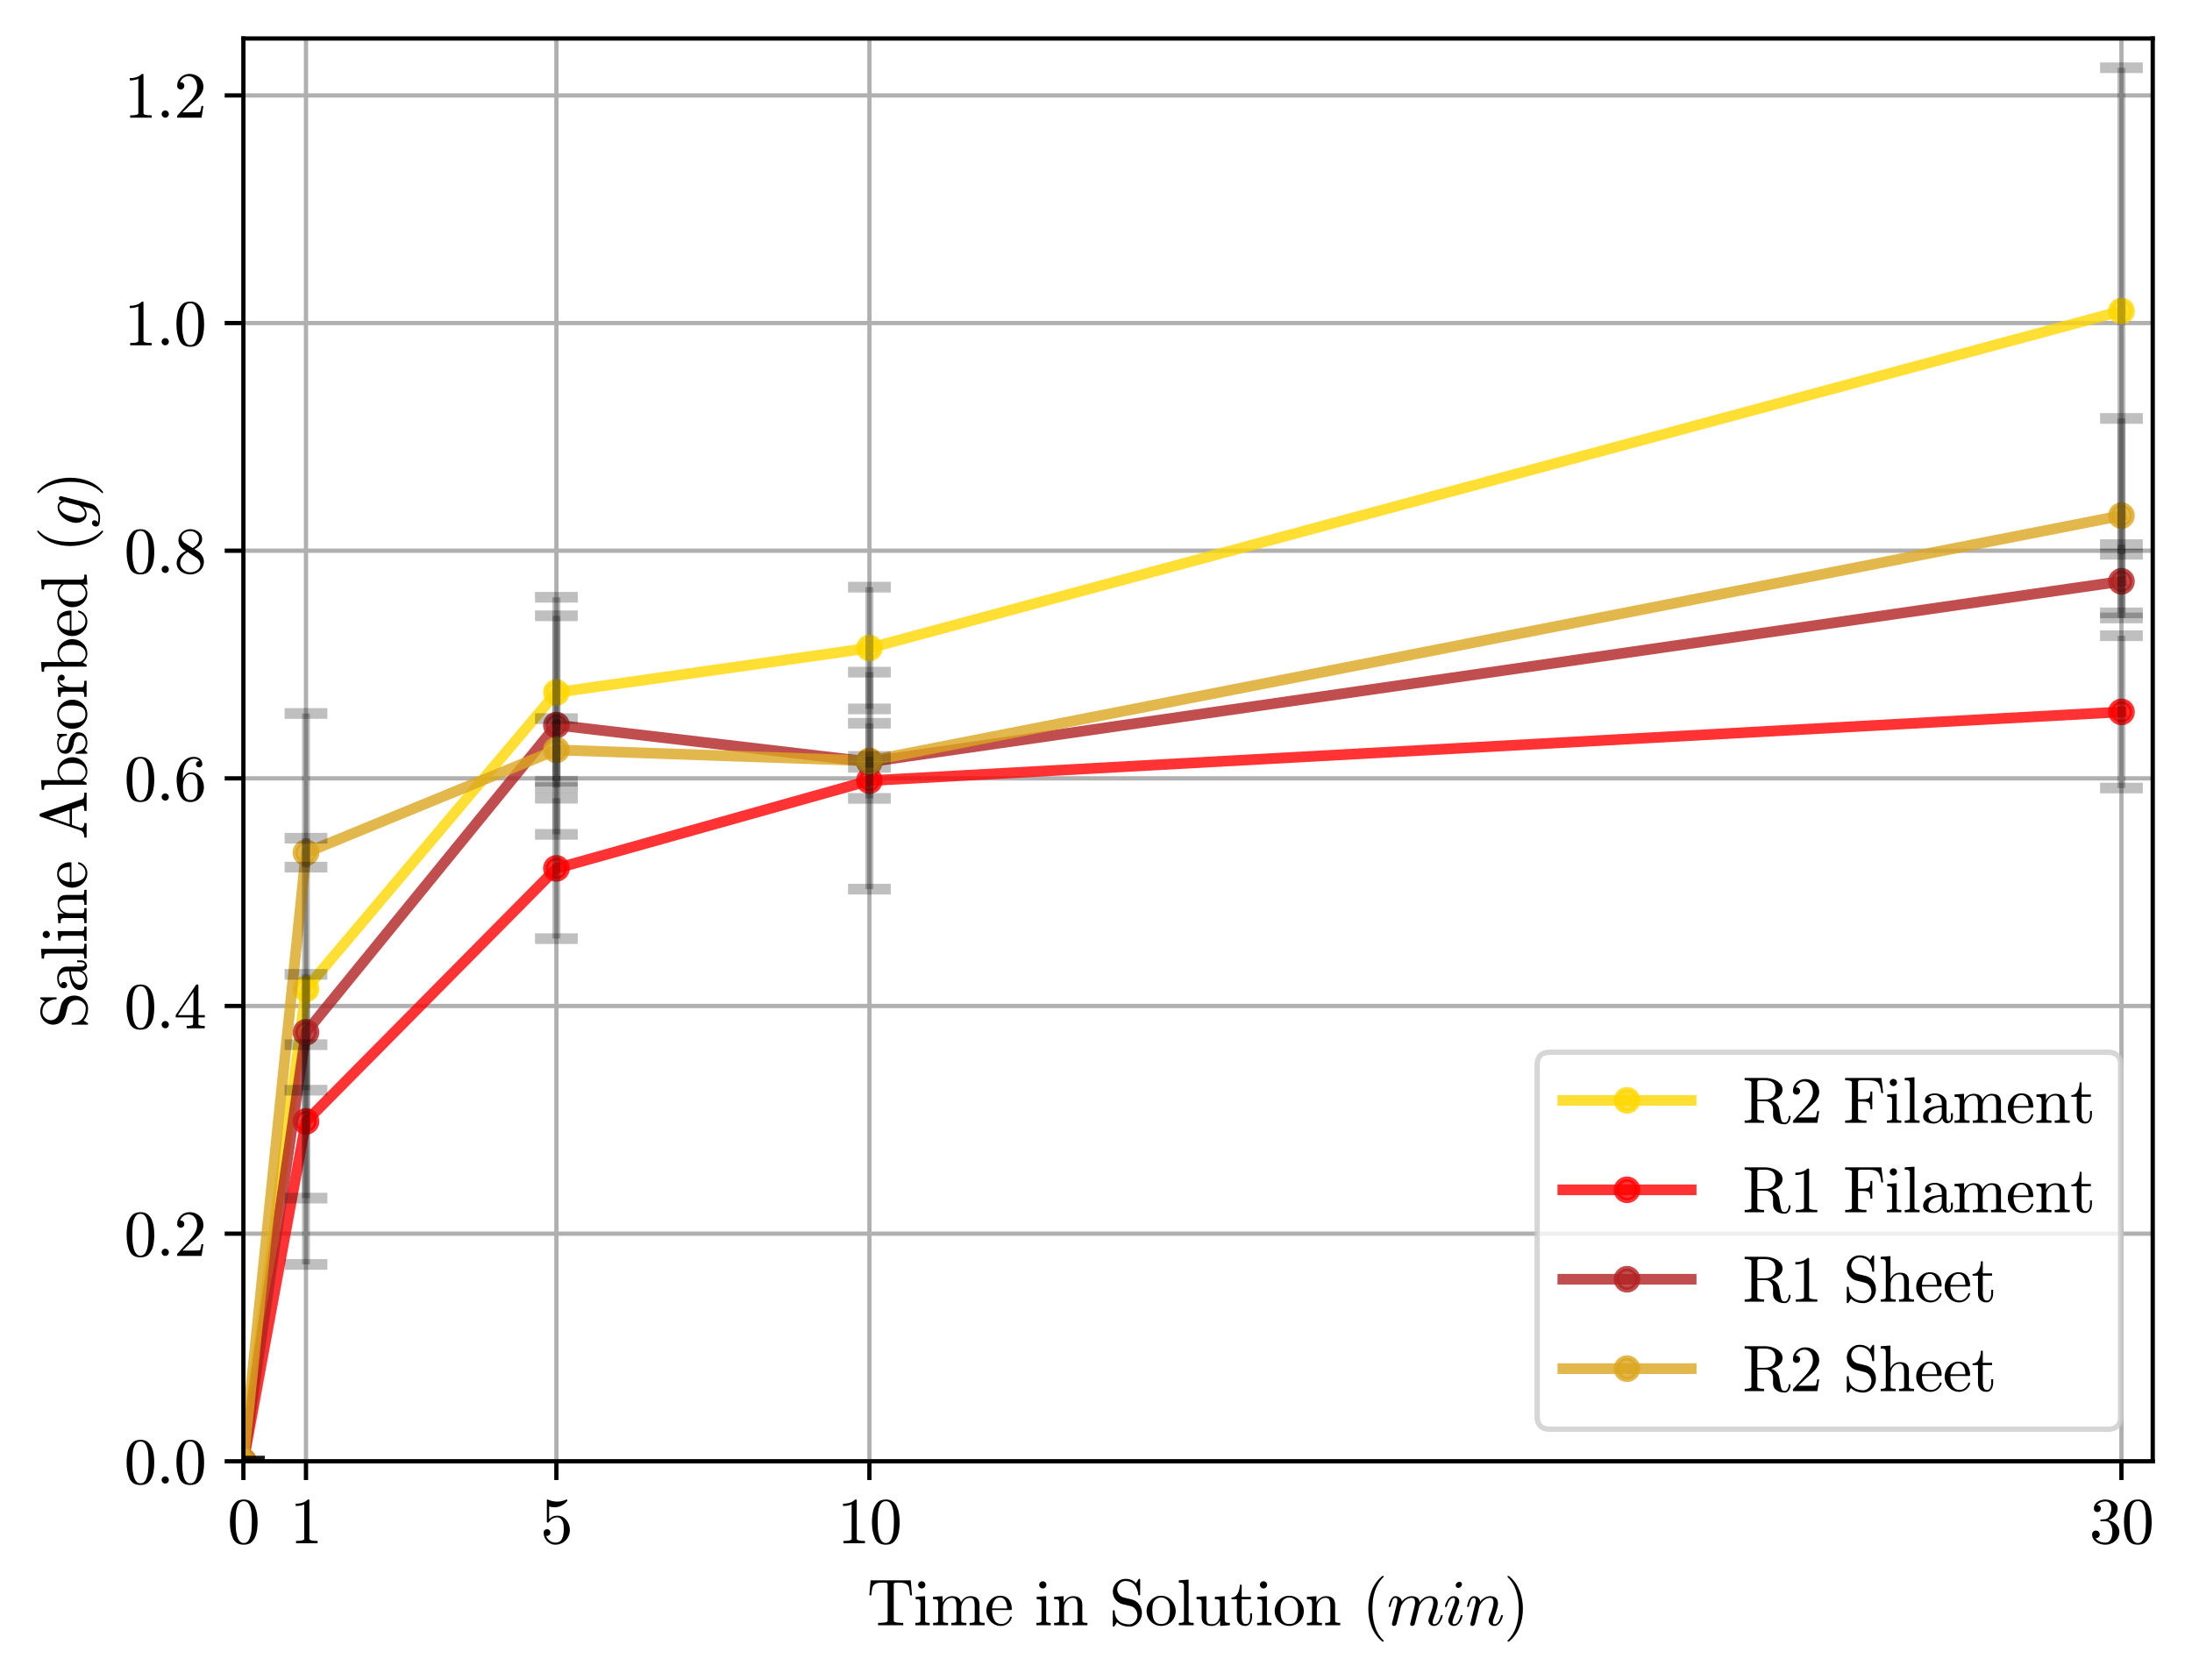 <?xml version="1.0" encoding="utf-8" standalone="no"?>
<!DOCTYPE svg PUBLIC "-//W3C//DTD SVG 1.1//EN"
  "http://www.w3.org/Graphics/SVG/1.1/DTD/svg11.dtd">
<svg xmlns:xlink="http://www.w3.org/1999/xlink" width="409.988pt" height="314.166pt" viewBox="0 0 409.988 314.166" xmlns="http://www.w3.org/2000/svg" version="1.1">
 <defs>
  <style type="text/css">*{stroke-linejoin: round; stroke-linecap: butt}</style>
 </defs>
 <g id="figure_1">
  <g id="patch_1">
   <path d="M 0 314.166 
L 409.988 314.166 
L 409.988 0 
L 0 0 
z
" style="fill: #ffffff"/>
  </g>
  <g id="axes_1">
   <g id="patch_2">
    <path d="M 45.523 273.312 
L 402.642 273.312 
L 402.642 7.2 
L 45.523 7.2 
z
" style="fill: #ffffff"/>
   </g>
   <g id="matplotlib.axis_1">
    <g id="xtick_1">
     <g id="line2d_1">
      <path d="M 45.523 273.312 
L 45.523 7.2 
" clip-path="url(#p287574167c)" style="fill: none; stroke: #b0b0b0; stroke-width: 0.8; stroke-linecap: square"/>
     </g>
     <g id="line2d_2">
      <defs>
       <path id="m913c307421" d="M 0 0 
L 0 3.5 
" style="stroke: #000000; stroke-width: 0.8"/>
      </defs>
      <g>
       <use xlink:href="#m913c307421" x="45.523" y="273.312" style="stroke: #000000; stroke-width: 0.8"/>
      </g>
     </g>
     <g id="text_1">
      <!-- 0 -->
      <g transform="translate(42.523 288.639) scale(0.12 -0.12)">
       <defs>
        <path id="Cmr10-30" d="M 1600 -141 
Q 816 -141 533 504 
Q 250 1150 250 2041 
Q 250 2597 351 3087 
Q 453 3578 754 3920 
Q 1056 4263 1600 4263 
Q 2022 4263 2290 4056 
Q 2559 3850 2700 3523 
Q 2841 3197 2892 2823 
Q 2944 2450 2944 2041 
Q 2944 1491 2842 1011 
Q 2741 531 2444 195 
Q 2147 -141 1600 -141 
z
M 1600 25 
Q 1956 25 2131 390 
Q 2306 756 2347 1200 
Q 2388 1644 2388 2144 
Q 2388 2625 2347 3031 
Q 2306 3438 2132 3767 
Q 1959 4097 1600 4097 
Q 1238 4097 1063 3765 
Q 888 3434 847 3029 
Q 806 2625 806 2144 
Q 806 1788 823 1472 
Q 841 1156 916 820 
Q 991 484 1158 254 
Q 1325 25 1600 25 
z
" transform="scale(0.016)"/>
       </defs>
       <use xlink:href="#Cmr10-30"/>
      </g>
     </g>
    </g>
    <g id="xtick_2">
     <g id="line2d_3">
      <path d="M 57.231 273.312 
L 57.231 7.2 
" clip-path="url(#p287574167c)" style="fill: none; stroke: #b0b0b0; stroke-width: 0.8; stroke-linecap: square"/>
     </g>
     <g id="line2d_4">
      <g>
       <use xlink:href="#m913c307421" x="57.231" y="273.312" style="stroke: #000000; stroke-width: 0.8"/>
      </g>
     </g>
     <g id="text_2">
      <!-- 1 -->
      <g transform="translate(54.231 288.639) scale(0.12 -0.12)">
       <defs>
        <path id="Cmr10-31" d="M 594 0 
L 594 225 
Q 1394 225 1394 428 
L 1394 3788 
Q 1063 3628 556 3628 
L 556 3853 
Q 1341 3853 1741 4263 
L 1831 4263 
Q 1853 4263 1873 4245 
Q 1894 4228 1894 4206 
L 1894 428 
Q 1894 225 2694 225 
L 2694 0 
L 594 0 
z
" transform="scale(0.016)"/>
       </defs>
       <use xlink:href="#Cmr10-31"/>
      </g>
     </g>
    </g>
    <g id="xtick_3">
     <g id="line2d_5">
      <path d="M 104.067 273.312 
L 104.067 7.2 
" clip-path="url(#p287574167c)" style="fill: none; stroke: #b0b0b0; stroke-width: 0.8; stroke-linecap: square"/>
     </g>
     <g id="line2d_6">
      <g>
       <use xlink:href="#m913c307421" x="104.067" y="273.312" style="stroke: #000000; stroke-width: 0.8"/>
      </g>
     </g>
     <g id="text_3">
      <!-- 5 -->
      <g transform="translate(101.067 288.639) scale(0.12 -0.12)">
       <defs>
        <path id="Cmr10-35" d="M 556 728 
Q 622 541 758 387 
Q 894 234 1080 148 
Q 1266 63 1466 63 
Q 1928 63 2103 422 
Q 2278 781 2278 1294 
Q 2278 1516 2270 1667 
Q 2263 1819 2228 1959 
Q 2169 2184 2020 2353 
Q 1872 2522 1656 2522 
Q 1441 2522 1286 2456 
Q 1131 2391 1034 2303 
Q 938 2216 863 2119 
Q 788 2022 769 2016 
L 697 2016 
Q 681 2016 657 2036 
Q 634 2056 634 2075 
L 634 4213 
Q 634 4228 654 4245 
Q 675 4263 697 4263 
L 716 4263 
Q 1147 4056 1631 4056 
Q 2106 4056 2547 4263 
L 2566 4263 
Q 2588 4263 2606 4247 
Q 2625 4231 2625 4213 
L 2625 4153 
Q 2625 4122 2613 4122 
Q 2394 3831 2064 3668 
Q 1734 3506 1381 3506 
Q 1125 3506 856 3578 
L 856 2369 
Q 1069 2541 1236 2614 
Q 1403 2688 1663 2688 
Q 2016 2688 2295 2484 
Q 2575 2281 2725 1954 
Q 2875 1628 2875 1288 
Q 2875 903 2686 575 
Q 2497 247 2172 53 
Q 1847 -141 1466 -141 
Q 1150 -141 886 21 
Q 622 184 470 459 
Q 319 734 319 1044 
Q 319 1188 412 1278 
Q 506 1369 647 1369 
Q 788 1369 883 1276 
Q 978 1184 978 1044 
Q 978 906 883 811 
Q 788 716 647 716 
Q 625 716 597 720 
Q 569 725 556 728 
z
" transform="scale(0.016)"/>
       </defs>
       <use xlink:href="#Cmr10-35"/>
      </g>
     </g>
    </g>
    <g id="xtick_4">
     <g id="line2d_7">
      <path d="M 162.611 273.312 
L 162.611 7.2 
" clip-path="url(#p287574167c)" style="fill: none; stroke: #b0b0b0; stroke-width: 0.8; stroke-linecap: square"/>
     </g>
     <g id="line2d_8">
      <g>
       <use xlink:href="#m913c307421" x="162.611" y="273.312" style="stroke: #000000; stroke-width: 0.8"/>
      </g>
     </g>
     <g id="text_4">
      <!-- 10 -->
      <g transform="translate(156.611 288.639) scale(0.12 -0.12)">
       <use xlink:href="#Cmr10-31"/>
       <use xlink:href="#Cmr10-30" x="50"/>
      </g>
     </g>
    </g>
    <g id="xtick_5">
     <g id="line2d_9">
      <path d="M 396.788 273.312 
L 396.788 7.2 
" clip-path="url(#p287574167c)" style="fill: none; stroke: #b0b0b0; stroke-width: 0.8; stroke-linecap: square"/>
     </g>
     <g id="line2d_10">
      <g>
       <use xlink:href="#m913c307421" x="396.788" y="273.312" style="stroke: #000000; stroke-width: 0.8"/>
      </g>
     </g>
     <g id="text_5">
      <!-- 30 -->
      <g transform="translate(390.788 288.639) scale(0.12 -0.12)">
       <defs>
        <path id="Cmr10-33" d="M 609 494 
Q 759 275 1012 169 
Q 1266 63 1556 63 
Q 1928 63 2084 380 
Q 2241 697 2241 1100 
Q 2241 1281 2208 1462 
Q 2175 1644 2097 1800 
Q 2019 1956 1883 2050 
Q 1747 2144 1550 2144 
L 1125 2144 
Q 1069 2144 1069 2203 
L 1069 2259 
Q 1069 2309 1125 2309 
L 1478 2338 
Q 1703 2338 1851 2506 
Q 2000 2675 2069 2917 
Q 2138 3159 2138 3378 
Q 2138 3684 1994 3881 
Q 1850 4078 1556 4078 
Q 1313 4078 1091 3986 
Q 869 3894 738 3706 
Q 750 3709 759 3711 
Q 769 3713 781 3713 
Q 925 3713 1022 3613 
Q 1119 3513 1119 3372 
Q 1119 3234 1022 3134 
Q 925 3034 781 3034 
Q 641 3034 541 3134 
Q 441 3234 441 3372 
Q 441 3647 606 3850 
Q 772 4053 1033 4158 
Q 1294 4263 1556 4263 
Q 1750 4263 1965 4205 
Q 2181 4147 2356 4039 
Q 2531 3931 2642 3762 
Q 2753 3594 2753 3378 
Q 2753 3109 2633 2881 
Q 2513 2653 2303 2487 
Q 2094 2322 1844 2241 
Q 2122 2188 2372 2031 
Q 2622 1875 2773 1631 
Q 2925 1388 2925 1106 
Q 2925 753 2731 467 
Q 2538 181 2222 20 
Q 1906 -141 1556 -141 
Q 1256 -141 954 -26 
Q 653 88 461 316 
Q 269 544 269 863 
Q 269 1022 375 1128 
Q 481 1234 641 1234 
Q 744 1234 830 1186 
Q 916 1138 964 1050 
Q 1013 963 1013 863 
Q 1013 706 903 600 
Q 794 494 641 494 
L 609 494 
z
" transform="scale(0.016)"/>
       </defs>
       <use xlink:href="#Cmr10-33"/>
       <use xlink:href="#Cmr10-30" x="50"/>
      </g>
     </g>
    </g>
    <g id="text_6">
     <!-- Time in Solution $(min)$ -->
     <g transform="translate(162.162 303.966) scale(0.12 -0.12)">
      <defs>
       <path id="Cmr10-54" d="M 1081 0 
L 1081 225 
Q 1403 225 1706 261 
Q 2009 297 2009 428 
L 2009 3944 
Q 2009 4081 1932 4114 
Q 1856 4147 1684 4147 
L 1416 4147 
Q 888 4147 666 3916 
Q 550 3800 500 3545 
Q 450 3291 416 2906 
L 231 2906 
L 353 4372 
L 4263 4372 
L 4384 2906 
L 4197 2906 
Q 4159 3319 4114 3561 
Q 4069 3803 3950 3916 
Q 3725 4147 3200 4147 
L 2931 4147 
Q 2816 4147 2752 4137 
Q 2688 4128 2647 4083 
Q 2606 4038 2606 3944 
L 2606 428 
Q 2606 297 2909 261 
Q 3213 225 3531 225 
L 3531 0 
L 1081 0 
z
" transform="scale(0.016)"/>
       <path id="Cmr10-69" d="M 197 0 
L 197 225 
Q 416 225 556 259 
Q 697 294 697 428 
L 697 2175 
Q 697 2422 601 2478 
Q 506 2534 225 2534 
L 225 2759 
L 1147 2828 
L 1147 428 
Q 1147 294 1269 259 
Q 1391 225 1594 225 
L 1594 0 
L 197 0 
z
M 469 3928 
Q 469 4069 575 4175 
Q 681 4281 819 4281 
Q 909 4281 993 4234 
Q 1078 4188 1125 4103 
Q 1172 4019 1172 3928 
Q 1172 3791 1065 3684 
Q 959 3578 819 3578 
Q 681 3578 575 3684 
Q 469 3791 469 3928 
z
" transform="scale(0.016)"/>
       <path id="Cmr10-6d" d="M 191 0 
L 191 225 
Q 409 225 550 259 
Q 691 294 691 428 
L 691 2175 
Q 691 2347 639 2423 
Q 588 2500 491 2517 
Q 394 2534 191 2534 
L 191 2759 
L 1119 2828 
L 1119 2203 
Q 1247 2478 1498 2653 
Q 1750 2828 2047 2828 
Q 2784 2828 2913 2228 
Q 3041 2497 3287 2662 
Q 3534 2828 3828 2828 
Q 4119 2828 4317 2734 
Q 4516 2641 4616 2448 
Q 4716 2256 4716 1966 
L 4716 428 
Q 4716 294 4858 259 
Q 5000 225 5216 225 
L 5216 0 
L 3750 0 
L 3750 225 
Q 3969 225 4109 259 
Q 4250 294 4250 428 
L 4250 1947 
Q 4250 2269 4159 2466 
Q 4069 2663 3788 2663 
Q 3419 2663 3178 2366 
Q 2938 2069 2938 1691 
L 2938 428 
Q 2938 294 3078 259 
Q 3219 225 3438 225 
L 3438 0 
L 1972 0 
L 1972 225 
Q 2191 225 2331 259 
Q 2472 294 2472 428 
L 2472 1947 
Q 2472 2259 2381 2461 
Q 2291 2663 2009 2663 
Q 1638 2663 1398 2366 
Q 1159 2069 1159 1691 
L 1159 428 
Q 1159 294 1300 259 
Q 1441 225 1656 225 
L 1656 0 
L 191 0 
z
" transform="scale(0.016)"/>
       <path id="Cmr10-65" d="M 1594 -72 
Q 1203 -72 876 133 
Q 550 338 364 680 
Q 178 1022 178 1403 
Q 178 1778 348 2115 
Q 519 2453 823 2661 
Q 1128 2869 1503 2869 
Q 1797 2869 2014 2770 
Q 2231 2672 2372 2497 
Q 2513 2322 2584 2084 
Q 2656 1847 2656 1563 
Q 2656 1478 2591 1478 
L 738 1478 
L 738 1409 
Q 738 878 952 497 
Q 1166 116 1650 116 
Q 1847 116 2014 203 
Q 2181 291 2304 447 
Q 2428 603 2472 781 
Q 2478 803 2495 820 
Q 2513 838 2534 838 
L 2591 838 
Q 2656 838 2656 756 
Q 2566 394 2266 161 
Q 1966 -72 1594 -72 
z
M 744 1638 
L 2203 1638 
Q 2203 1878 2136 2125 
Q 2069 2372 1912 2536 
Q 1756 2700 1503 2700 
Q 1141 2700 942 2361 
Q 744 2022 744 1638 
z
" transform="scale(0.016)"/>
       <path id="Cmr10-20" transform="scale(0.016)"/>
       <path id="Cmr10-6e" d="M 191 0 
L 191 225 
Q 409 225 550 259 
Q 691 294 691 428 
L 691 2175 
Q 691 2347 639 2423 
Q 588 2500 491 2517 
Q 394 2534 191 2534 
L 191 2759 
L 1119 2828 
L 1119 2203 
Q 1247 2478 1498 2653 
Q 1750 2828 2047 2828 
Q 2491 2828 2714 2615 
Q 2938 2403 2938 1966 
L 2938 428 
Q 2938 294 3078 259 
Q 3219 225 3438 225 
L 3438 0 
L 1972 0 
L 1972 225 
Q 2191 225 2331 259 
Q 2472 294 2472 428 
L 2472 1947 
Q 2472 2259 2381 2461 
Q 2291 2663 2009 2663 
Q 1638 2663 1398 2366 
Q 1159 2069 1159 1691 
L 1159 428 
Q 1159 294 1300 259 
Q 1441 225 1656 225 
L 1656 0 
L 191 0 
z
" transform="scale(0.016)"/>
       <path id="Cmr10-53" d="M 359 -91 
L 359 1403 
Q 359 1453 416 1453 
L 494 1453 
Q 513 1453 528 1437 
Q 544 1422 544 1403 
Q 544 775 933 429 
Q 1322 84 1953 84 
Q 2175 84 2362 212 
Q 2550 341 2654 548 
Q 2759 756 2759 978 
Q 2759 1172 2681 1355 
Q 2603 1538 2456 1672 
Q 2309 1806 2125 1850 
L 1294 2053 
Q 881 2163 620 2502 
Q 359 2841 359 3263 
Q 359 3594 528 3884 
Q 697 4175 983 4344 
Q 1269 4513 1600 4513 
Q 2241 4513 2619 4078 
L 2881 4494 
Q 2900 4513 2925 4513 
L 2969 4513 
Q 2988 4513 3005 4498 
Q 3022 4484 3022 4459 
L 3022 2975 
Q 3022 2919 2969 2919 
L 2894 2919 
Q 2834 2919 2834 2975 
Q 2834 3138 2779 3331 
Q 2725 3525 2628 3703 
Q 2531 3881 2419 3994 
Q 2109 4306 1600 4306 
Q 1381 4306 1197 4195 
Q 1013 4084 903 3893 
Q 794 3703 794 3494 
Q 794 3219 964 2995 
Q 1134 2772 1409 2700 
L 2241 2497 
Q 2447 2447 2630 2317 
Q 2813 2188 2934 2016 
Q 3056 1844 3125 1633 
Q 3194 1422 3194 1197 
Q 3194 850 3034 542 
Q 2875 234 2586 46 
Q 2297 -141 1953 -141 
Q 1741 -141 1519 -94 
Q 1297 -47 1109 50 
Q 922 147 769 300 
L 500 -122 
Q 481 -141 453 -141 
L 416 -141 
Q 359 -141 359 -91 
z
" transform="scale(0.016)"/>
       <path id="Cmr10-6f" d="M 1600 -72 
Q 1216 -72 887 123 
Q 559 319 368 647 
Q 178 975 178 1363 
Q 178 1656 283 1928 
Q 388 2200 583 2414 
Q 778 2628 1037 2748 
Q 1297 2869 1600 2869 
Q 1994 2869 2317 2661 
Q 2641 2453 2828 2104 
Q 3016 1756 3016 1363 
Q 3016 978 2825 648 
Q 2634 319 2307 123 
Q 1981 -72 1600 -72 
z
M 1600 116 
Q 2113 116 2284 487 
Q 2456 859 2456 1434 
Q 2456 1756 2422 1967 
Q 2388 2178 2272 2350 
Q 2200 2456 2089 2536 
Q 1978 2616 1854 2658 
Q 1731 2700 1600 2700 
Q 1400 2700 1220 2609 
Q 1041 2519 922 2350 
Q 803 2169 770 1951 
Q 738 1734 738 1434 
Q 738 1075 800 789 
Q 863 503 1052 309 
Q 1241 116 1600 116 
z
" transform="scale(0.016)"/>
       <path id="Cmr10-6c" d="M 197 0 
L 197 225 
Q 416 225 556 259 
Q 697 294 697 428 
L 697 3788 
Q 697 3959 645 4036 
Q 594 4113 497 4130 
Q 400 4147 197 4147 
L 197 4372 
L 1147 4441 
L 1147 428 
Q 1147 294 1287 259 
Q 1428 225 1644 225 
L 1644 0 
L 197 0 
z
" transform="scale(0.016)"/>
       <path id="Cmr10-75" d="M 691 763 
L 691 2175 
Q 691 2347 639 2423 
Q 588 2500 491 2517 
Q 394 2534 191 2534 
L 191 2759 
L 1159 2828 
L 1159 763 
Q 1159 513 1195 373 
Q 1231 234 1348 165 
Q 1466 97 1722 97 
Q 2066 97 2269 384 
Q 2472 672 2472 1038 
L 2472 2175 
Q 2472 2347 2419 2423 
Q 2366 2500 2270 2517 
Q 2175 2534 1972 2534 
L 1972 2759 
L 2938 2828 
L 2938 581 
Q 2938 413 2989 336 
Q 3041 259 3137 242 
Q 3234 225 3438 225 
L 3438 0 
L 2491 -72 
L 2491 469 
Q 2372 228 2159 78 
Q 1947 -72 1691 -72 
Q 1231 -72 961 123 
Q 691 319 691 763 
z
" transform="scale(0.016)"/>
       <path id="Cmr10-74" d="M 653 769 
L 653 2534 
L 122 2534 
L 122 2700 
Q 541 2700 737 3090 
Q 934 3481 934 3938 
L 1119 3938 
L 1119 2759 
L 2022 2759 
L 2022 2534 
L 1119 2534 
L 1119 781 
Q 1119 516 1208 316 
Q 1297 116 1528 116 
Q 1747 116 1844 327 
Q 1941 538 1941 781 
L 1941 1159 
L 2125 1159 
L 2125 769 
Q 2125 569 2051 373 
Q 1978 178 1834 53 
Q 1691 -72 1484 -72 
Q 1100 -72 876 158 
Q 653 388 653 769 
z
" transform="scale(0.016)"/>
       <path id="Cmr10-28" d="M 1984 -1588 
Q 1628 -1306 1370 -942 
Q 1113 -578 948 -165 
Q 784 247 703 697 
Q 622 1147 622 1600 
Q 622 2059 703 2509 
Q 784 2959 951 3375 
Q 1119 3791 1378 4153 
Q 1638 4516 1984 4788 
Q 1984 4800 2016 4800 
L 2075 4800 
Q 2094 4800 2109 4783 
Q 2125 4766 2125 4744 
Q 2125 4716 2113 4703 
Q 1800 4397 1592 4047 
Q 1384 3697 1257 3301 
Q 1131 2906 1075 2482 
Q 1019 2059 1019 1600 
Q 1019 -434 2106 -1491 
Q 2125 -1509 2125 -1544 
Q 2125 -1559 2108 -1579 
Q 2091 -1600 2075 -1600 
L 2016 -1600 
Q 1984 -1600 1984 -1588 
z
" transform="scale(0.016)"/>
       <path id="Cmmi10-6d" d="M 494 109 
Q 494 147 500 166 
L 978 2075 
Q 1025 2253 1025 2388 
Q 1025 2663 838 2663 
Q 638 2663 541 2423 
Q 444 2184 353 1819 
Q 353 1800 334 1789 
Q 316 1778 300 1778 
L 225 1778 
Q 203 1778 187 1801 
Q 172 1825 172 1844 
Q 241 2122 305 2315 
Q 369 2509 505 2668 
Q 641 2828 844 2828 
Q 1084 2828 1268 2676 
Q 1453 2525 1453 2291 
Q 1644 2541 1900 2684 
Q 2156 2828 2444 2828 
Q 2747 2828 2967 2673 
Q 3188 2519 3188 2234 
Q 3384 2513 3648 2670 
Q 3913 2828 4225 2828 
Q 4556 2828 4757 2648 
Q 4959 2469 4959 2138 
Q 4959 1875 4842 1503 
Q 4725 1131 4550 672 
Q 4459 450 4459 288 
Q 4459 97 4609 97 
Q 4859 97 5025 365 
Q 5191 634 5259 941 
Q 5278 978 5313 978 
L 5388 978 
Q 5413 978 5430 961 
Q 5447 944 5447 922 
Q 5447 916 5441 903 
Q 5353 541 5136 234 
Q 4919 -72 4594 -72 
Q 4369 -72 4209 83 
Q 4050 238 4050 459 
Q 4050 572 4103 709 
Q 4284 1191 4404 1569 
Q 4525 1947 4525 2234 
Q 4525 2413 4453 2538 
Q 4381 2663 4213 2663 
Q 3863 2663 3606 2448 
Q 3350 2234 3163 1881 
Q 3150 1819 3144 1784 
L 2731 141 
Q 2709 53 2632 -9 
Q 2556 -72 2463 -72 
Q 2388 -72 2330 -22 
Q 2272 28 2272 109 
Q 2272 147 2278 166 
L 2688 1797 
Q 2753 2059 2753 2234 
Q 2753 2413 2679 2538 
Q 2606 2663 2431 2663 
Q 2197 2663 2000 2559 
Q 1803 2456 1656 2286 
Q 1509 2116 1388 1881 
L 953 141 
Q 931 53 854 -9 
Q 778 -72 684 -72 
Q 606 -72 550 -22 
Q 494 28 494 109 
z
" transform="scale(0.016)"/>
       <path id="Cmmi10-69" d="M 500 459 
Q 500 578 550 709 
L 1069 2088 
Q 1153 2322 1153 2472 
Q 1153 2663 1013 2663 
Q 759 2663 595 2402 
Q 431 2141 353 1819 
Q 341 1778 300 1778 
L 225 1778 
Q 172 1778 172 1838 
L 172 1856 
Q 275 2238 487 2533 
Q 700 2828 1025 2828 
Q 1253 2828 1411 2678 
Q 1569 2528 1569 2297 
Q 1569 2178 1516 2047 
L 997 672 
Q 909 459 909 288 
Q 909 97 1056 97 
Q 1306 97 1473 364 
Q 1641 631 1709 941 
Q 1722 978 1759 978 
L 1838 978 
Q 1863 978 1878 961 
Q 1894 944 1894 922 
Q 1894 916 1888 903 
Q 1800 541 1583 234 
Q 1366 -72 1044 -72 
Q 819 -72 659 83 
Q 500 238 500 459 
z
M 1222 3878 
Q 1222 4013 1334 4122 
Q 1447 4231 1581 4231 
Q 1691 4231 1761 4164 
Q 1831 4097 1831 3994 
Q 1831 3850 1717 3742 
Q 1603 3634 1466 3634 
Q 1363 3634 1292 3704 
Q 1222 3775 1222 3878 
z
" transform="scale(0.016)"/>
       <path id="Cmmi10-6e" d="M 494 109 
Q 494 147 500 166 
L 978 2075 
Q 1025 2253 1025 2388 
Q 1025 2663 838 2663 
Q 638 2663 541 2423 
Q 444 2184 353 1819 
Q 353 1800 334 1789 
Q 316 1778 300 1778 
L 225 1778 
Q 203 1778 187 1801 
Q 172 1825 172 1844 
Q 241 2122 305 2315 
Q 369 2509 505 2668 
Q 641 2828 844 2828 
Q 1084 2828 1268 2676 
Q 1453 2525 1453 2291 
Q 1644 2541 1900 2684 
Q 2156 2828 2444 2828 
Q 2672 2828 2837 2750 
Q 3003 2672 3095 2514 
Q 3188 2356 3188 2138 
Q 3188 1875 3070 1503 
Q 2953 1131 2778 672 
Q 2688 463 2688 288 
Q 2688 97 2834 97 
Q 3084 97 3251 365 
Q 3419 634 3488 941 
Q 3500 978 3541 978 
L 3616 978 
Q 3641 978 3658 962 
Q 3675 947 3675 922 
Q 3675 916 3669 903 
Q 3581 541 3364 234 
Q 3147 -72 2822 -72 
Q 2597 -72 2437 83 
Q 2278 238 2278 459 
Q 2278 578 2328 709 
Q 2409 919 2514 1209 
Q 2619 1500 2686 1765 
Q 2753 2031 2753 2234 
Q 2753 2413 2679 2538 
Q 2606 2663 2431 2663 
Q 2197 2663 2000 2559 
Q 1803 2456 1656 2286 
Q 1509 2116 1388 1881 
L 953 141 
Q 931 53 854 -9 
Q 778 -72 684 -72 
Q 606 -72 550 -22 
Q 494 28 494 109 
z
" transform="scale(0.016)"/>
       <path id="Cmr10-29" d="M 416 -1600 
Q 359 -1600 359 -1544 
Q 359 -1516 372 -1503 
Q 1466 -434 1466 1600 
Q 1466 3634 384 4691 
Q 359 4706 359 4744 
Q 359 4766 376 4783 
Q 394 4800 416 4800 
L 475 4800 
Q 494 4800 506 4788 
Q 966 4425 1272 3906 
Q 1578 3388 1720 2800 
Q 1863 2213 1863 1600 
Q 1863 1147 1786 708 
Q 1709 269 1542 -157 
Q 1375 -584 1119 -945 
Q 863 -1306 506 -1588 
Q 494 -1600 475 -1600 
L 416 -1600 
z
" transform="scale(0.016)"/>
      </defs>
      <use xlink:href="#Cmr10-54"/>
      <use xlink:href="#Cmr10-69" transform="translate(72.217 0)"/>
      <use xlink:href="#Cmr10-6d" transform="translate(99.902 0)"/>
      <use xlink:href="#Cmr10-65" transform="translate(183.203 0)"/>
      <use xlink:href="#Cmr10-20" transform="translate(227.588 0)"/>
      <use xlink:href="#Cmr10-69" transform="translate(260.889 0)"/>
      <use xlink:href="#Cmr10-6e" transform="translate(288.574 0)"/>
      <use xlink:href="#Cmr10-20" transform="translate(344.092 0)"/>
      <use xlink:href="#Cmr10-53" transform="translate(377.393 0)"/>
      <use xlink:href="#Cmr10-6f" transform="translate(432.91 0)"/>
      <use xlink:href="#Cmr10-6c" transform="translate(482.91 0)"/>
      <use xlink:href="#Cmr10-75" transform="translate(510.596 0)"/>
      <use xlink:href="#Cmr10-74" transform="translate(566.113 0)"/>
      <use xlink:href="#Cmr10-69" transform="translate(604.932 0)"/>
      <use xlink:href="#Cmr10-6f" transform="translate(632.617 0)"/>
      <use xlink:href="#Cmr10-6e" transform="translate(682.617 0)"/>
      <use xlink:href="#Cmr10-20" transform="translate(738.135 0)"/>
      <use xlink:href="#Cmr10-28" transform="translate(771.436 0)"/>
      <use xlink:href="#Cmmi10-6d" transform="translate(810.254 0)"/>
      <use xlink:href="#Cmmi10-69" transform="translate(898.047 0)"/>
      <use xlink:href="#Cmmi10-6e" transform="translate(932.471 0)"/>
      <use xlink:href="#Cmr10-29" transform="translate(992.48 0)"/>
     </g>
    </g>
   </g>
   <g id="matplotlib.axis_2">
    <g id="ytick_1">
     <g id="line2d_11">
      <path d="M 45.523 273.312 
L 402.642 273.312 
" clip-path="url(#p287574167c)" style="fill: none; stroke: #b0b0b0; stroke-width: 0.8; stroke-linecap: square"/>
     </g>
     <g id="line2d_12">
      <defs>
       <path id="mfc9ce93725" d="M 0 0 
L -3.5 0 
" style="stroke: #000000; stroke-width: 0.8"/>
      </defs>
      <g>
       <use xlink:href="#mfc9ce93725" x="45.523" y="273.312" style="stroke: #000000; stroke-width: 0.8"/>
      </g>
     </g>
     <g id="text_7">
      <!-- 0.0 -->
      <g transform="translate(23.2 277.475) scale(0.12 -0.12)">
       <defs>
        <path id="Cmr10-2e" d="M 538 353 
Q 538 497 644 600 
Q 750 703 891 703 
Q 978 703 1062 656 
Q 1147 609 1194 525 
Q 1241 441 1241 353 
Q 1241 213 1137 106 
Q 1034 0 891 0 
Q 750 0 644 106 
Q 538 213 538 353 
z
" transform="scale(0.016)"/>
       </defs>
       <use xlink:href="#Cmr10-30"/>
       <use xlink:href="#Cmr10-2e" x="50"/>
       <use xlink:href="#Cmr10-30" x="77.686"/>
      </g>
     </g>
    </g>
    <g id="ytick_2">
     <g id="line2d_13">
      <path d="M 45.523 230.734 
L 402.642 230.734 
" clip-path="url(#p287574167c)" style="fill: none; stroke: #b0b0b0; stroke-width: 0.8; stroke-linecap: square"/>
     </g>
     <g id="line2d_14">
      <g>
       <use xlink:href="#mfc9ce93725" x="45.523" y="230.734" style="stroke: #000000; stroke-width: 0.8"/>
      </g>
     </g>
     <g id="text_8">
      <!-- 0.2 -->
      <g transform="translate(23.2 234.898) scale(0.12 -0.12)">
       <defs>
        <path id="Cmr10-32" d="M 319 0 
L 319 172 
Q 319 188 331 206 
L 1325 1306 
Q 1550 1550 1690 1715 
Q 1831 1881 1968 2097 
Q 2106 2313 2186 2536 
Q 2266 2759 2266 3009 
Q 2266 3272 2169 3511 
Q 2072 3750 1880 3894 
Q 1688 4038 1416 4038 
Q 1138 4038 916 3870 
Q 694 3703 603 3438 
Q 628 3444 672 3444 
Q 816 3444 917 3347 
Q 1019 3250 1019 3097 
Q 1019 2950 917 2848 
Q 816 2747 672 2747 
Q 522 2747 420 2851 
Q 319 2956 319 3097 
Q 319 3338 409 3548 
Q 500 3759 670 3923 
Q 841 4088 1055 4175 
Q 1269 4263 1509 4263 
Q 1875 4263 2190 4108 
Q 2506 3953 2690 3670 
Q 2875 3388 2875 3009 
Q 2875 2731 2753 2481 
Q 2631 2231 2440 2026 
Q 2250 1822 1953 1562 
Q 1656 1303 1563 1216 
L 838 519 
L 1453 519 
Q 1906 519 2211 526 
Q 2516 534 2534 550 
Q 2609 631 2688 1141 
L 2875 1141 
L 2694 0 
L 319 0 
z
" transform="scale(0.016)"/>
       </defs>
       <use xlink:href="#Cmr10-30"/>
       <use xlink:href="#Cmr10-2e" x="50"/>
       <use xlink:href="#Cmr10-32" x="77.686"/>
      </g>
     </g>
    </g>
    <g id="ytick_3">
     <g id="line2d_15">
      <path d="M 45.523 188.156 
L 402.642 188.156 
" clip-path="url(#p287574167c)" style="fill: none; stroke: #b0b0b0; stroke-width: 0.8; stroke-linecap: square"/>
     </g>
     <g id="line2d_16">
      <g>
       <use xlink:href="#mfc9ce93725" x="45.523" y="188.156" style="stroke: #000000; stroke-width: 0.8"/>
      </g>
     </g>
     <g id="text_9">
      <!-- 0.4 -->
      <g transform="translate(23.2 192.32) scale(0.12 -0.12)">
       <defs>
        <path id="Cmr10-34" d="M 178 1056 
L 178 1281 
L 2156 4231 
Q 2178 4263 2222 4263 
L 2316 4263 
Q 2388 4263 2388 4191 
L 2388 1281 
L 3016 1281 
L 3016 1056 
L 2388 1056 
L 2388 428 
Q 2388 297 2575 261 
Q 2763 225 3009 225 
L 3009 0 
L 1247 0 
L 1247 225 
Q 1494 225 1681 261 
Q 1869 297 1869 428 
L 1869 1056 
L 178 1056 
z
M 391 1281 
L 1906 1281 
L 1906 3547 
L 391 1281 
z
" transform="scale(0.016)"/>
       </defs>
       <use xlink:href="#Cmr10-30"/>
       <use xlink:href="#Cmr10-2e" x="50"/>
       <use xlink:href="#Cmr10-34" x="77.686"/>
      </g>
     </g>
    </g>
    <g id="ytick_4">
     <g id="line2d_17">
      <path d="M 45.523 145.578 
L 402.642 145.578 
" clip-path="url(#p287574167c)" style="fill: none; stroke: #b0b0b0; stroke-width: 0.8; stroke-linecap: square"/>
     </g>
     <g id="line2d_18">
      <g>
       <use xlink:href="#mfc9ce93725" x="45.523" y="145.578" style="stroke: #000000; stroke-width: 0.8"/>
      </g>
     </g>
     <g id="text_10">
      <!-- 0.6 -->
      <g transform="translate(23.2 149.742) scale(0.12 -0.12)">
       <defs>
        <path id="Cmr10-36" d="M 1600 -141 
Q 1203 -141 937 70 
Q 672 281 526 617 
Q 381 953 325 1322 
Q 269 1691 269 2069 
Q 269 2575 466 3084 
Q 663 3594 1045 3928 
Q 1428 4263 1953 4263 
Q 2172 4263 2361 4180 
Q 2550 4097 2658 3936 
Q 2766 3775 2766 3547 
Q 2766 3416 2677 3327 
Q 2588 3238 2456 3238 
Q 2331 3238 2240 3328 
Q 2150 3419 2150 3547 
Q 2150 3672 2240 3762 
Q 2331 3853 2456 3853 
L 2491 3853 
Q 2409 3969 2261 4023 
Q 2113 4078 1953 4078 
Q 1759 4078 1595 3993 
Q 1431 3909 1300 3765 
Q 1169 3622 1081 3448 
Q 994 3275 945 3053 
Q 897 2831 884 2637 
Q 872 2444 872 2150 
Q 984 2413 1190 2580 
Q 1397 2747 1656 2747 
Q 1941 2747 2175 2631 
Q 2409 2516 2578 2311 
Q 2747 2106 2836 1843 
Q 2925 1581 2925 1313 
Q 2925 938 2758 598 
Q 2591 259 2287 59 
Q 1984 -141 1600 -141 
z
M 1600 63 
Q 1847 63 1997 175 
Q 2147 288 2217 473 
Q 2288 659 2305 848 
Q 2322 1038 2322 1313 
Q 2322 1675 2287 1931 
Q 2253 2188 2100 2383 
Q 1947 2578 1631 2578 
Q 1372 2578 1205 2403 
Q 1038 2228 961 1961 
Q 884 1694 884 1447 
Q 884 1363 891 1319 
Q 891 1309 889 1303 
Q 888 1297 884 1288 
Q 884 1013 940 731 
Q 997 450 1156 256 
Q 1316 63 1600 63 
z
" transform="scale(0.016)"/>
       </defs>
       <use xlink:href="#Cmr10-30"/>
       <use xlink:href="#Cmr10-2e" x="50"/>
       <use xlink:href="#Cmr10-36" x="77.686"/>
      </g>
     </g>
    </g>
    <g id="ytick_5">
     <g id="line2d_19">
      <path d="M 45.523 103 
L 402.642 103 
" clip-path="url(#p287574167c)" style="fill: none; stroke: #b0b0b0; stroke-width: 0.8; stroke-linecap: square"/>
     </g>
     <g id="line2d_20">
      <g>
       <use xlink:href="#mfc9ce93725" x="45.523" y="103" style="stroke: #000000; stroke-width: 0.8"/>
      </g>
     </g>
     <g id="text_11">
      <!-- 0.8 -->
      <g transform="translate(23.2 107.164) scale(0.12 -0.12)">
       <defs>
        <path id="Cmr10-38" d="M 269 972 
Q 269 1356 522 1651 
Q 775 1947 1172 2144 
L 934 2297 
Q 716 2441 578 2680 
Q 441 2919 441 3181 
Q 441 3488 602 3734 
Q 763 3981 1030 4122 
Q 1297 4263 1600 4263 
Q 1884 4263 2148 4147 
Q 2413 4031 2583 3815 
Q 2753 3600 2753 3303 
Q 2753 3088 2651 2903 
Q 2550 2719 2373 2572 
Q 2197 2425 1997 2322 
L 2363 2088 
Q 2616 1922 2770 1653 
Q 2925 1384 2925 1088 
Q 2925 741 2739 456 
Q 2553 172 2247 15 
Q 1941 -141 1600 -141 
Q 1269 -141 961 -6 
Q 653 128 461 383 
Q 269 638 269 972 
z
M 616 972 
Q 616 719 755 509 
Q 894 300 1122 181 
Q 1350 63 1600 63 
Q 1972 63 2275 280 
Q 2578 497 2578 856 
Q 2578 978 2529 1098 
Q 2481 1219 2395 1317 
Q 2309 1416 2203 1478 
L 1344 2034 
Q 1144 1928 976 1765 
Q 809 1603 712 1400 
Q 616 1197 616 972 
z
M 1056 2925 
L 1831 2425 
Q 2100 2581 2272 2803 
Q 2444 3025 2444 3303 
Q 2444 3519 2323 3698 
Q 2203 3878 2009 3978 
Q 1816 4078 1594 4078 
Q 1400 4078 1203 4003 
Q 1006 3928 878 3779 
Q 750 3631 750 3431 
Q 750 3131 1056 2925 
z
" transform="scale(0.016)"/>
       </defs>
       <use xlink:href="#Cmr10-30"/>
       <use xlink:href="#Cmr10-2e" x="50"/>
       <use xlink:href="#Cmr10-38" x="77.686"/>
      </g>
     </g>
    </g>
    <g id="ytick_6">
     <g id="line2d_21">
      <path d="M 45.523 60.422 
L 402.642 60.422 
" clip-path="url(#p287574167c)" style="fill: none; stroke: #b0b0b0; stroke-width: 0.8; stroke-linecap: square"/>
     </g>
     <g id="line2d_22">
      <g>
       <use xlink:href="#mfc9ce93725" x="45.523" y="60.422" style="stroke: #000000; stroke-width: 0.8"/>
      </g>
     </g>
     <g id="text_12">
      <!-- 1.0 -->
      <g transform="translate(23.2 64.586) scale(0.12 -0.12)">
       <use xlink:href="#Cmr10-31"/>
       <use xlink:href="#Cmr10-2e" x="50"/>
       <use xlink:href="#Cmr10-30" x="77.686"/>
      </g>
     </g>
    </g>
    <g id="ytick_7">
     <g id="line2d_23">
      <path d="M 45.523 17.844 
L 402.642 17.844 
" clip-path="url(#p287574167c)" style="fill: none; stroke: #b0b0b0; stroke-width: 0.8; stroke-linecap: square"/>
     </g>
     <g id="line2d_24">
      <g>
       <use xlink:href="#mfc9ce93725" x="45.523" y="17.844" style="stroke: #000000; stroke-width: 0.8"/>
      </g>
     </g>
     <g id="text_13">
      <!-- 1.2 -->
      <g transform="translate(23.2 22.008) scale(0.12 -0.12)">
       <use xlink:href="#Cmr10-31"/>
       <use xlink:href="#Cmr10-2e" x="50"/>
       <use xlink:href="#Cmr10-32" x="77.686"/>
      </g>
     </g>
    </g>
    <g id="text_14">
     <!-- Saline Absorbed $(g)$ -->
     <g transform="translate(16.2 192.336) rotate(-90) scale(0.12 -0.12)">
      <defs>
       <path id="Cmr10-61" d="M 256 628 
Q 256 1009 556 1248 
Q 856 1488 1276 1586 
Q 1697 1684 2075 1684 
L 2075 1947 
Q 2075 2131 1994 2304 
Q 1913 2478 1759 2589 
Q 1606 2700 1422 2700 
Q 997 2700 775 2509 
Q 897 2509 976 2417 
Q 1056 2325 1056 2203 
Q 1056 2075 965 1984 
Q 875 1894 750 1894 
Q 622 1894 531 1984 
Q 441 2075 441 2203 
Q 441 2541 747 2705 
Q 1053 2869 1422 2869 
Q 1681 2869 1943 2758 
Q 2206 2647 2373 2440 
Q 2541 2234 2541 1959 
L 2541 519 
Q 2541 394 2594 289 
Q 2647 184 2759 184 
Q 2866 184 2917 290 
Q 2969 397 2969 519 
L 2969 928 
L 3156 928 
L 3156 519 
Q 3156 375 3081 245 
Q 3006 116 2879 39 
Q 2753 -38 2606 -38 
Q 2419 -38 2283 107 
Q 2147 253 2131 453 
Q 2013 213 1781 70 
Q 1550 -72 1288 -72 
Q 1044 -72 808 0 
Q 572 72 414 226 
Q 256 381 256 628 
z
M 775 628 
Q 775 403 940 250 
Q 1106 97 1331 97 
Q 1538 97 1706 200 
Q 1875 303 1975 481 
Q 2075 659 2075 856 
L 2075 1522 
Q 1784 1522 1479 1426 
Q 1175 1331 975 1128 
Q 775 925 775 628 
z
" transform="scale(0.016)"/>
       <path id="Cmr10-41" d="M 206 0 
L 206 225 
Q 778 225 909 603 
L 2253 4513 
Q 2272 4581 2356 4581 
L 2438 4581 
Q 2522 4581 2541 4513 
L 3944 428 
Q 4003 294 4170 259 
Q 4338 225 4588 225 
L 4588 0 
L 2803 0 
L 2803 225 
Q 3334 225 3334 397 
L 3334 428 
L 2988 1428 
L 1434 1428 
L 1147 603 
Q 1141 581 1141 538 
Q 1141 378 1292 301 
Q 1444 225 1619 225 
L 1619 0 
L 206 0 
z
M 1509 1650 
L 2913 1650 
L 2209 3694 
L 1509 1650 
z
" transform="scale(0.016)"/>
       <path id="Cmr10-62" d="M 666 0 
L 666 3788 
Q 666 3959 614 4036 
Q 563 4113 466 4130 
Q 369 4147 166 4147 
L 166 4372 
L 1113 4441 
L 1113 2438 
Q 1219 2556 1361 2645 
Q 1503 2734 1665 2781 
Q 1828 2828 1997 2828 
Q 2284 2828 2529 2712 
Q 2775 2597 2956 2394 
Q 3138 2191 3239 1927 
Q 3341 1663 3341 1381 
Q 3341 994 3152 659 
Q 2963 325 2636 126 
Q 2309 -72 1919 -72 
Q 1675 -72 1447 53 
Q 1219 178 1069 384 
L 850 0 
L 666 0 
z
M 1131 628 
Q 1238 394 1438 245 
Q 1638 97 1881 97 
Q 2213 97 2417 287 
Q 2622 478 2703 768 
Q 2784 1059 2784 1381 
Q 2784 1922 2644 2203 
Q 2581 2328 2473 2434 
Q 2366 2541 2233 2602 
Q 2100 2663 1953 2663 
Q 1697 2663 1478 2527 
Q 1259 2391 1131 2163 
L 1131 628 
z
" transform="scale(0.016)"/>
       <path id="Cmr10-73" d="M 213 -19 
L 213 1025 
Q 213 1075 269 1075 
L 347 1075 
Q 384 1075 397 1025 
Q 575 97 1259 97 
Q 1563 97 1767 234 
Q 1972 372 1972 659 
Q 1972 866 1812 1011 
Q 1653 1156 1434 1209 
L 1006 1294 
Q 791 1341 614 1437 
Q 438 1534 325 1695 
Q 213 1856 213 2069 
Q 213 2350 361 2529 
Q 509 2709 746 2789 
Q 984 2869 1259 2869 
Q 1588 2869 1831 2694 
L 2016 2853 
Q 2016 2869 2047 2869 
L 2094 2869 
Q 2113 2869 2128 2851 
Q 2144 2834 2144 2816 
L 2144 1978 
Q 2144 1919 2094 1919 
L 2016 1919 
Q 1959 1919 1959 1978 
Q 1959 2313 1773 2516 
Q 1588 2719 1253 2719 
Q 966 2719 755 2612 
Q 544 2506 544 2247 
Q 544 2069 695 1955 
Q 847 1841 1050 1791 
L 1484 1709 
Q 1703 1659 1892 1540 
Q 2081 1422 2192 1240 
Q 2303 1059 2303 831 
Q 2303 600 2223 429 
Q 2144 259 2001 146 
Q 1859 34 1665 -19 
Q 1472 -72 1259 -72 
Q 859 -72 575 197 
L 341 -56 
Q 341 -72 306 -72 
L 269 -72 
Q 213 -72 213 -19 
z
" transform="scale(0.016)"/>
       <path id="Cmr10-72" d="M 166 0 
L 166 225 
Q 384 225 525 259 
Q 666 294 666 428 
L 666 2175 
Q 666 2347 614 2423 
Q 563 2500 466 2517 
Q 369 2534 166 2534 
L 166 2759 
L 1081 2828 
L 1081 2203 
Q 1184 2481 1375 2654 
Q 1566 2828 1838 2828 
Q 2028 2828 2178 2715 
Q 2328 2603 2328 2419 
Q 2328 2303 2245 2217 
Q 2163 2131 2041 2131 
Q 1922 2131 1837 2215 
Q 1753 2300 1753 2419 
Q 1753 2591 1875 2663 
L 1838 2663 
Q 1578 2663 1414 2475 
Q 1250 2288 1181 2009 
Q 1113 1731 1113 1478 
L 1113 428 
Q 1113 225 1734 225 
L 1734 0 
L 166 0 
z
" transform="scale(0.016)"/>
       <path id="Cmr10-64" d="M 1563 -72 
Q 1184 -72 871 133 
Q 559 338 386 672 
Q 213 1006 213 1381 
Q 213 1769 402 2101 
Q 591 2434 916 2631 
Q 1241 2828 1631 2828 
Q 1866 2828 2075 2729 
Q 2284 2631 2438 2456 
L 2438 3788 
Q 2438 3959 2386 4036 
Q 2334 4113 2239 4130 
Q 2144 4147 1941 4147 
L 1941 4372 
L 2888 4441 
L 2888 581 
Q 2888 413 2939 336 
Q 2991 259 3086 242 
Q 3181 225 3384 225 
L 3384 0 
L 2419 -72 
L 2419 331 
Q 2253 141 2025 34 
Q 1797 -72 1563 -72 
z
M 909 556 
Q 1019 347 1201 222 
Q 1384 97 1600 97 
Q 1866 97 2087 250 
Q 2309 403 2419 647 
L 2419 2181 
Q 2344 2322 2230 2433 
Q 2116 2544 1973 2603 
Q 1831 2663 1672 2663 
Q 1338 2663 1134 2473 
Q 931 2284 850 1990 
Q 769 1697 769 1375 
Q 769 1119 795 928 
Q 822 738 909 556 
z
" transform="scale(0.016)"/>
       <path id="Cmmi10-67" d="M 91 -916 
Q 91 -759 198 -642 
Q 306 -525 459 -525 
Q 563 -525 633 -589 
Q 703 -653 703 -756 
Q 703 -872 637 -964 
Q 572 -1056 469 -1094 
Q 641 -1147 1006 -1147 
Q 1300 -1147 1544 -920 
Q 1788 -694 1863 -397 
L 2047 353 
Q 1700 0 1325 0 
Q 1050 0 854 140 
Q 659 281 556 515 
Q 453 750 453 1013 
Q 453 1306 573 1628 
Q 694 1950 911 2225 
Q 1128 2500 1409 2664 
Q 1691 2828 2003 2828 
Q 2191 2828 2341 2725 
Q 2491 2622 2578 2450 
Q 2641 2700 2853 2700 
Q 2934 2700 2990 2651 
Q 3047 2603 3047 2522 
Q 3047 2503 3045 2493 
Q 3044 2484 3041 2472 
L 2309 -434 
Q 2259 -634 2125 -800 
Q 1991 -966 1809 -1077 
Q 1628 -1188 1412 -1250 
Q 1197 -1313 997 -1313 
Q 631 -1313 361 -1242 
Q 91 -1172 91 -916 
z
M 1338 166 
Q 1747 166 2144 728 
L 2497 2125 
Q 2453 2347 2322 2505 
Q 2191 2663 1991 2663 
Q 1778 2663 1589 2489 
Q 1400 2316 1275 2075 
Q 1156 1844 1045 1411 
Q 934 978 934 728 
Q 934 509 1034 337 
Q 1134 166 1338 166 
z
" transform="scale(0.016)"/>
      </defs>
      <use xlink:href="#Cmr10-53"/>
      <use xlink:href="#Cmr10-61" transform="translate(55.518 0)"/>
      <use xlink:href="#Cmr10-6c" transform="translate(105.518 0)"/>
      <use xlink:href="#Cmr10-69" transform="translate(133.203 0)"/>
      <use xlink:href="#Cmr10-6e" transform="translate(160.889 0)"/>
      <use xlink:href="#Cmr10-65" transform="translate(216.406 0)"/>
      <use xlink:href="#Cmr10-20" transform="translate(260.791 0)"/>
      <use xlink:href="#Cmr10-41" transform="translate(294.092 0)"/>
      <use xlink:href="#Cmr10-62" transform="translate(369.092 0)"/>
      <use xlink:href="#Cmr10-73" transform="translate(424.609 0)"/>
      <use xlink:href="#Cmr10-6f" transform="translate(464.014 0)"/>
      <use xlink:href="#Cmr10-72" transform="translate(514.014 0)"/>
      <use xlink:href="#Cmr10-62" transform="translate(553.125 0)"/>
      <use xlink:href="#Cmr10-65" transform="translate(608.643 0)"/>
      <use xlink:href="#Cmr10-64" transform="translate(653.027 0)"/>
      <use xlink:href="#Cmr10-20" transform="translate(708.545 0)"/>
      <use xlink:href="#Cmr10-28" transform="translate(741.846 0)"/>
      <use xlink:href="#Cmmi10-67" transform="translate(780.664 0)"/>
      <use xlink:href="#Cmr10-29" transform="translate(828.369 0)"/>
     </g>
    </g>
   </g>
   <g id="line2d_25">
    <path d="M 45.523 273.312 
L 57.231 184.963 
L 104.067 129.505 
L 162.611 121.202 
L 396.788 58.166 
" clip-path="url(#p287574167c)" style="fill: none; stroke: #ffd700; stroke-opacity: 0.8; stroke-width: 2; stroke-linecap: square"/>
    <defs>
     <path id="m1f9d1a1a6a" d="M 0 2 
C 0.53 2 1.039 1.789 1.414 1.414 
C 1.789 1.039 2 0.53 2 0 
C 2 -0.53 1.789 -1.039 1.414 -1.414 
C 1.039 -1.789 0.53 -2 0 -2 
C -0.53 -2 -1.039 -1.789 -1.414 -1.414 
C -1.789 -1.039 -2 -0.53 -2 0 
C -2 0.53 -1.789 1.039 -1.414 1.414 
C -1.039 1.789 -0.53 2 0 2 
z
" style="stroke: #ffd700; stroke-opacity: 0.8"/>
    </defs>
    <g clip-path="url(#p287574167c)">
     <use xlink:href="#m1f9d1a1a6a" x="45.523" y="273.312" style="fill: #ffd700; fill-opacity: 0.8; stroke: #ffd700; stroke-opacity: 0.8"/>
     <use xlink:href="#m1f9d1a1a6a" x="57.231" y="184.963" style="fill: #ffd700; fill-opacity: 0.8; stroke: #ffd700; stroke-opacity: 0.8"/>
     <use xlink:href="#m1f9d1a1a6a" x="104.067" y="129.505" style="fill: #ffd700; fill-opacity: 0.8; stroke: #ffd700; stroke-opacity: 0.8"/>
     <use xlink:href="#m1f9d1a1a6a" x="162.611" y="121.202" style="fill: #ffd700; fill-opacity: 0.8; stroke: #ffd700; stroke-opacity: 0.8"/>
     <use xlink:href="#m1f9d1a1a6a" x="396.788" y="58.166" style="fill: #ffd700; fill-opacity: 0.8; stroke: #ffd700; stroke-opacity: 0.8"/>
    </g>
   </g>
   <g id="line2d_26">
    <path d="M 45.523 273.312 
L 57.231 209.743 
L 104.067 162.418 
L 162.611 146.004 
L 396.788 133.145 
" clip-path="url(#p287574167c)" style="fill: none; stroke: #ff0000; stroke-opacity: 0.8; stroke-width: 2; stroke-linecap: square"/>
    <defs>
     <path id="m1536bdd93e" d="M 0 2 
C 0.53 2 1.039 1.789 1.414 1.414 
C 1.789 1.039 2 0.53 2 0 
C 2 -0.53 1.789 -1.039 1.414 -1.414 
C 1.039 -1.789 0.53 -2 0 -2 
C -0.53 -2 -1.039 -1.789 -1.414 -1.414 
C -1.789 -1.039 -2 -0.53 -2 0 
C -2 0.53 -1.789 1.039 -1.414 1.414 
C -1.039 1.789 -0.53 2 0 2 
z
" style="stroke: #ff0000; stroke-opacity: 0.8"/>
    </defs>
    <g clip-path="url(#p287574167c)">
     <use xlink:href="#m1536bdd93e" x="45.523" y="273.312" style="fill: #ff0000; fill-opacity: 0.8; stroke: #ff0000; stroke-opacity: 0.8"/>
     <use xlink:href="#m1536bdd93e" x="57.231" y="209.743" style="fill: #ff0000; fill-opacity: 0.8; stroke: #ff0000; stroke-opacity: 0.8"/>
     <use xlink:href="#m1536bdd93e" x="104.067" y="162.418" style="fill: #ff0000; fill-opacity: 0.8; stroke: #ff0000; stroke-opacity: 0.8"/>
     <use xlink:href="#m1536bdd93e" x="162.611" y="146.004" style="fill: #ff0000; fill-opacity: 0.8; stroke: #ff0000; stroke-opacity: 0.8"/>
     <use xlink:href="#m1536bdd93e" x="396.788" y="133.145" style="fill: #ff0000; fill-opacity: 0.8; stroke: #ff0000; stroke-opacity: 0.8"/>
    </g>
   </g>
   <g id="line2d_27">
    <path d="M 45.523 273.312 
L 57.231 193.074 
L 104.067 135.615 
L 162.611 142.491 
L 396.788 108.727 
" clip-path="url(#p287574167c)" style="fill: none; stroke: #b22222; stroke-opacity: 0.8; stroke-width: 2; stroke-linecap: square"/>
    <defs>
     <path id="m8ea55ab11a" d="M 0 2 
C 0.53 2 1.039 1.789 1.414 1.414 
C 1.789 1.039 2 0.53 2 0 
C 2 -0.53 1.789 -1.039 1.414 -1.414 
C 1.039 -1.789 0.53 -2 0 -2 
C -0.53 -2 -1.039 -1.789 -1.414 -1.414 
C -1.789 -1.039 -2 -0.53 -2 0 
C -2 0.53 -1.789 1.039 -1.414 1.414 
C -1.039 1.789 -0.53 2 0 2 
z
" style="stroke: #b22222; stroke-opacity: 0.8"/>
    </defs>
    <g clip-path="url(#p287574167c)">
     <use xlink:href="#m8ea55ab11a" x="45.523" y="273.312" style="fill: #b22222; fill-opacity: 0.8; stroke: #b22222; stroke-opacity: 0.8"/>
     <use xlink:href="#m8ea55ab11a" x="57.231" y="193.074" style="fill: #b22222; fill-opacity: 0.8; stroke: #b22222; stroke-opacity: 0.8"/>
     <use xlink:href="#m8ea55ab11a" x="104.067" y="135.615" style="fill: #b22222; fill-opacity: 0.8; stroke: #b22222; stroke-opacity: 0.8"/>
     <use xlink:href="#m8ea55ab11a" x="162.611" y="142.491" style="fill: #b22222; fill-opacity: 0.8; stroke: #b22222; stroke-opacity: 0.8"/>
     <use xlink:href="#m8ea55ab11a" x="396.788" y="108.727" style="fill: #b22222; fill-opacity: 0.8; stroke: #b22222; stroke-opacity: 0.8"/>
    </g>
   </g>
   <g id="line2d_28">
    <path d="M 45.523 273.312 
L 57.231 159.48 
L 104.067 140.256 
L 162.611 142.3 
L 396.788 96.443 
" clip-path="url(#p287574167c)" style="fill: none; stroke: #daa520; stroke-opacity: 0.8; stroke-width: 2; stroke-linecap: square"/>
    <defs>
     <path id="m27a07d83f4" d="M 0 2 
C 0.53 2 1.039 1.789 1.414 1.414 
C 1.789 1.039 2 0.53 2 0 
C 2 -0.53 1.789 -1.039 1.414 -1.414 
C 1.039 -1.789 0.53 -2 0 -2 
C -0.53 -2 -1.039 -1.789 -1.414 -1.414 
C -1.789 -1.039 -2 -0.53 -2 0 
C -2 0.53 -1.789 1.039 -1.414 1.414 
C -1.039 1.789 -0.53 2 0 2 
z
" style="stroke: #daa520; stroke-opacity: 0.8"/>
    </defs>
    <g clip-path="url(#p287574167c)">
     <use xlink:href="#m27a07d83f4" x="45.523" y="273.312" style="fill: #daa520; fill-opacity: 0.8; stroke: #daa520; stroke-opacity: 0.8"/>
     <use xlink:href="#m27a07d83f4" x="57.231" y="159.48" style="fill: #daa520; fill-opacity: 0.8; stroke: #daa520; stroke-opacity: 0.8"/>
     <use xlink:href="#m27a07d83f4" x="104.067" y="140.256" style="fill: #daa520; fill-opacity: 0.8; stroke: #daa520; stroke-opacity: 0.8"/>
     <use xlink:href="#m27a07d83f4" x="162.611" y="142.3" style="fill: #daa520; fill-opacity: 0.8; stroke: #daa520; stroke-opacity: 0.8"/>
     <use xlink:href="#m27a07d83f4" x="396.788" y="96.443" style="fill: #daa520; fill-opacity: 0.8; stroke: #daa520; stroke-opacity: 0.8"/>
    </g>
   </g>
   <g id="patch_3">
    <path d="M 45.523 273.312 
L 45.523 7.2 
" style="fill: none; stroke: #000000; stroke-width: 0.8; stroke-linejoin: miter; stroke-linecap: square"/>
   </g>
   <g id="patch_4">
    <path d="M 402.642 273.312 
L 402.642 7.2 
" style="fill: none; stroke: #000000; stroke-width: 0.8; stroke-linejoin: miter; stroke-linecap: square"/>
   </g>
   <g id="patch_5">
    <path d="M 45.523 273.312 
L 402.642 273.312 
" style="fill: none; stroke: #000000; stroke-width: 0.8; stroke-linejoin: miter; stroke-linecap: square"/>
   </g>
   <g id="patch_6">
    <path d="M 45.523 7.2 
L 402.642 7.2 
" style="fill: none; stroke: #000000; stroke-width: 0.8; stroke-linejoin: miter; stroke-linecap: square"/>
   </g>
   <g id="LineCollection_1">
    <path d="M 45.523 273.312 
L 45.523 273.312 
" clip-path="url(#p287574167c)" style="fill: none; stroke: #000000; stroke-opacity: 0.25; stroke-width: 1.5"/>
    <path d="M 57.231 203.91 
L 57.231 182.238 
" clip-path="url(#p287574167c)" style="fill: none; stroke: #000000; stroke-opacity: 0.25; stroke-width: 1.5"/>
    <path d="M 104.067 156.052 
L 104.067 115.178 
" clip-path="url(#p287574167c)" style="fill: none; stroke: #000000; stroke-opacity: 0.25; stroke-width: 1.5"/>
    <path d="M 162.611 143.513 
L 162.611 141.469 
" clip-path="url(#p287574167c)" style="fill: none; stroke: #000000; stroke-opacity: 0.25; stroke-width: 1.5"/>
    <path d="M 396.788 115.582 
L 396.788 101.872 
" clip-path="url(#p287574167c)" style="fill: none; stroke: #000000; stroke-opacity: 0.25; stroke-width: 1.5"/>
   </g>
   <g id="line2d_29">
    <defs>
     <path id="mb9a89e7909" d="M 4 0 
L -4 -0 
" style="stroke: #000000; stroke-opacity: 0.25; stroke-width: 2"/>
    </defs>
    <g clip-path="url(#p287574167c)">
     <use xlink:href="#mb9a89e7909" x="45.523" y="273.312" style="fill-opacity: 0.25; stroke: #000000; stroke-opacity: 0.25; stroke-width: 2"/>
     <use xlink:href="#mb9a89e7909" x="57.231" y="203.91" style="fill-opacity: 0.25; stroke: #000000; stroke-opacity: 0.25; stroke-width: 2"/>
     <use xlink:href="#mb9a89e7909" x="104.067" y="156.052" style="fill-opacity: 0.25; stroke: #000000; stroke-opacity: 0.25; stroke-width: 2"/>
     <use xlink:href="#mb9a89e7909" x="162.611" y="143.513" style="fill-opacity: 0.25; stroke: #000000; stroke-opacity: 0.25; stroke-width: 2"/>
     <use xlink:href="#mb9a89e7909" x="396.788" y="115.582" style="fill-opacity: 0.25; stroke: #000000; stroke-opacity: 0.25; stroke-width: 2"/>
    </g>
   </g>
   <g id="line2d_30">
    <g clip-path="url(#p287574167c)">
     <use xlink:href="#mb9a89e7909" x="45.523" y="273.312" style="fill-opacity: 0.25; stroke: #000000; stroke-opacity: 0.25; stroke-width: 2"/>
     <use xlink:href="#mb9a89e7909" x="57.231" y="182.238" style="fill-opacity: 0.25; stroke: #000000; stroke-opacity: 0.25; stroke-width: 2"/>
     <use xlink:href="#mb9a89e7909" x="104.067" y="115.178" style="fill-opacity: 0.25; stroke: #000000; stroke-opacity: 0.25; stroke-width: 2"/>
     <use xlink:href="#mb9a89e7909" x="162.611" y="141.469" style="fill-opacity: 0.25; stroke: #000000; stroke-opacity: 0.25; stroke-width: 2"/>
     <use xlink:href="#mb9a89e7909" x="396.788" y="101.872" style="fill-opacity: 0.25; stroke: #000000; stroke-opacity: 0.25; stroke-width: 2"/>
    </g>
   </g>
   <g id="LineCollection_2">
    <path d="M 45.523 273.312 
L 45.523 273.312 
" clip-path="url(#p287574167c)" style="fill: none; stroke: #000000; stroke-opacity: 0.25; stroke-width: 1.5"/>
    <path d="M 57.231 162.184 
L 57.231 156.776 
" clip-path="url(#p287574167c)" style="fill: none; stroke: #000000; stroke-opacity: 0.25; stroke-width: 1.5"/>
    <path d="M 104.067 146.11 
L 104.067 134.402 
" clip-path="url(#p287574167c)" style="fill: none; stroke: #000000; stroke-opacity: 0.25; stroke-width: 1.5"/>
    <path d="M 162.611 149.325 
L 162.611 135.274 
" clip-path="url(#p287574167c)" style="fill: none; stroke: #000000; stroke-opacity: 0.25; stroke-width: 1.5"/>
    <path d="M 396.788 114.624 
L 396.788 78.263 
" clip-path="url(#p287574167c)" style="fill: none; stroke: #000000; stroke-opacity: 0.25; stroke-width: 1.5"/>
   </g>
   <g id="line2d_31">
    <g clip-path="url(#p287574167c)">
     <use xlink:href="#mb9a89e7909" x="45.523" y="273.312" style="fill-opacity: 0.25; stroke: #000000; stroke-opacity: 0.25; stroke-width: 2"/>
     <use xlink:href="#mb9a89e7909" x="57.231" y="162.184" style="fill-opacity: 0.25; stroke: #000000; stroke-opacity: 0.25; stroke-width: 2"/>
     <use xlink:href="#mb9a89e7909" x="104.067" y="146.11" style="fill-opacity: 0.25; stroke: #000000; stroke-opacity: 0.25; stroke-width: 2"/>
     <use xlink:href="#mb9a89e7909" x="162.611" y="149.325" style="fill-opacity: 0.25; stroke: #000000; stroke-opacity: 0.25; stroke-width: 2"/>
     <use xlink:href="#mb9a89e7909" x="396.788" y="114.624" style="fill-opacity: 0.25; stroke: #000000; stroke-opacity: 0.25; stroke-width: 2"/>
    </g>
   </g>
   <g id="line2d_32">
    <g clip-path="url(#p287574167c)">
     <use xlink:href="#mb9a89e7909" x="45.523" y="273.312" style="fill-opacity: 0.25; stroke: #000000; stroke-opacity: 0.25; stroke-width: 2"/>
     <use xlink:href="#mb9a89e7909" x="57.231" y="156.776" style="fill-opacity: 0.25; stroke: #000000; stroke-opacity: 0.25; stroke-width: 2"/>
     <use xlink:href="#mb9a89e7909" x="104.067" y="134.402" style="fill-opacity: 0.25; stroke: #000000; stroke-opacity: 0.25; stroke-width: 2"/>
     <use xlink:href="#mb9a89e7909" x="162.611" y="135.274" style="fill-opacity: 0.25; stroke: #000000; stroke-opacity: 0.25; stroke-width: 2"/>
     <use xlink:href="#mb9a89e7909" x="396.788" y="78.263" style="fill-opacity: 0.25; stroke: #000000; stroke-opacity: 0.25; stroke-width: 2"/>
    </g>
   </g>
   <g id="LineCollection_3">
    <path d="M 45.523 273.312 
L 45.523 273.312 
" clip-path="url(#p287574167c)" style="fill: none; stroke: #000000; stroke-opacity: 0.25; stroke-width: 1.5"/>
    <path d="M 57.231 224.092 
L 57.231 195.394 
" clip-path="url(#p287574167c)" style="fill: none; stroke: #000000; stroke-opacity: 0.25; stroke-width: 1.5"/>
    <path d="M 104.067 175.553 
L 104.067 149.283 
" clip-path="url(#p287574167c)" style="fill: none; stroke: #000000; stroke-opacity: 0.25; stroke-width: 1.5"/>
    <path d="M 162.611 166.292 
L 162.611 125.716 
" clip-path="url(#p287574167c)" style="fill: none; stroke: #000000; stroke-opacity: 0.25; stroke-width: 1.5"/>
    <path d="M 396.788 147.388 
L 396.788 118.903 
" clip-path="url(#p287574167c)" style="fill: none; stroke: #000000; stroke-opacity: 0.25; stroke-width: 1.5"/>
   </g>
   <g id="line2d_33">
    <g clip-path="url(#p287574167c)">
     <use xlink:href="#mb9a89e7909" x="45.523" y="273.312" style="fill-opacity: 0.25; stroke: #000000; stroke-opacity: 0.25; stroke-width: 2"/>
     <use xlink:href="#mb9a89e7909" x="57.231" y="224.092" style="fill-opacity: 0.25; stroke: #000000; stroke-opacity: 0.25; stroke-width: 2"/>
     <use xlink:href="#mb9a89e7909" x="104.067" y="175.553" style="fill-opacity: 0.25; stroke: #000000; stroke-opacity: 0.25; stroke-width: 2"/>
     <use xlink:href="#mb9a89e7909" x="162.611" y="166.292" style="fill-opacity: 0.25; stroke: #000000; stroke-opacity: 0.25; stroke-width: 2"/>
     <use xlink:href="#mb9a89e7909" x="396.788" y="147.388" style="fill-opacity: 0.25; stroke: #000000; stroke-opacity: 0.25; stroke-width: 2"/>
    </g>
   </g>
   <g id="line2d_34">
    <g clip-path="url(#p287574167c)">
     <use xlink:href="#mb9a89e7909" x="45.523" y="273.312" style="fill-opacity: 0.25; stroke: #000000; stroke-opacity: 0.25; stroke-width: 2"/>
     <use xlink:href="#mb9a89e7909" x="57.231" y="195.394" style="fill-opacity: 0.25; stroke: #000000; stroke-opacity: 0.25; stroke-width: 2"/>
     <use xlink:href="#mb9a89e7909" x="104.067" y="149.283" style="fill-opacity: 0.25; stroke: #000000; stroke-opacity: 0.25; stroke-width: 2"/>
     <use xlink:href="#mb9a89e7909" x="162.611" y="125.716" style="fill-opacity: 0.25; stroke: #000000; stroke-opacity: 0.25; stroke-width: 2"/>
     <use xlink:href="#mb9a89e7909" x="396.788" y="118.903" style="fill-opacity: 0.25; stroke: #000000; stroke-opacity: 0.25; stroke-width: 2"/>
    </g>
   </g>
   <g id="LineCollection_4">
    <path d="M 45.523 273.312 
L 45.523 273.312 
" clip-path="url(#p287574167c)" style="fill: none; stroke: #000000; stroke-opacity: 0.25; stroke-width: 1.5"/>
    <path d="M 57.231 236.482 
L 57.231 133.444 
" clip-path="url(#p287574167c)" style="fill: none; stroke: #000000; stroke-opacity: 0.25; stroke-width: 1.5"/>
    <path d="M 104.067 147.303 
L 104.067 111.708 
" clip-path="url(#p287574167c)" style="fill: none; stroke: #000000; stroke-opacity: 0.25; stroke-width: 1.5"/>
    <path d="M 162.611 132.592 
L 162.611 109.813 
" clip-path="url(#p287574167c)" style="fill: none; stroke: #000000; stroke-opacity: 0.25; stroke-width: 1.5"/>
    <path d="M 396.788 103.66 
L 396.788 12.671 
" clip-path="url(#p287574167c)" style="fill: none; stroke: #000000; stroke-opacity: 0.25; stroke-width: 1.5"/>
   </g>
   <g id="line2d_35">
    <g clip-path="url(#p287574167c)">
     <use xlink:href="#mb9a89e7909" x="45.523" y="273.312" style="fill-opacity: 0.25; stroke: #000000; stroke-opacity: 0.25; stroke-width: 2"/>
     <use xlink:href="#mb9a89e7909" x="57.231" y="236.482" style="fill-opacity: 0.25; stroke: #000000; stroke-opacity: 0.25; stroke-width: 2"/>
     <use xlink:href="#mb9a89e7909" x="104.067" y="147.303" style="fill-opacity: 0.25; stroke: #000000; stroke-opacity: 0.25; stroke-width: 2"/>
     <use xlink:href="#mb9a89e7909" x="162.611" y="132.592" style="fill-opacity: 0.25; stroke: #000000; stroke-opacity: 0.25; stroke-width: 2"/>
     <use xlink:href="#mb9a89e7909" x="396.788" y="103.66" style="fill-opacity: 0.25; stroke: #000000; stroke-opacity: 0.25; stroke-width: 2"/>
    </g>
   </g>
   <g id="line2d_36">
    <g clip-path="url(#p287574167c)">
     <use xlink:href="#mb9a89e7909" x="45.523" y="273.312" style="fill-opacity: 0.25; stroke: #000000; stroke-opacity: 0.25; stroke-width: 2"/>
     <use xlink:href="#mb9a89e7909" x="57.231" y="133.444" style="fill-opacity: 0.25; stroke: #000000; stroke-opacity: 0.25; stroke-width: 2"/>
     <use xlink:href="#mb9a89e7909" x="104.067" y="111.708" style="fill-opacity: 0.25; stroke: #000000; stroke-opacity: 0.25; stroke-width: 2"/>
     <use xlink:href="#mb9a89e7909" x="162.611" y="109.813" style="fill-opacity: 0.25; stroke: #000000; stroke-opacity: 0.25; stroke-width: 2"/>
     <use xlink:href="#mb9a89e7909" x="396.788" y="12.671" style="fill-opacity: 0.25; stroke: #000000; stroke-opacity: 0.25; stroke-width: 2"/>
    </g>
   </g>
   <g id="legend_1">
    <g id="patch_7">
     <path d="M 289.908 267.312 
L 394.243 267.312 
Q 396.642 267.312 396.642 264.912 
L 396.642 199.204 
Q 396.642 196.804 394.243 196.804 
L 289.908 196.804 
Q 287.508 196.804 287.508 199.204 
L 287.508 264.912 
Q 287.508 267.312 289.908 267.312 
z
" style="fill: #ffffff; opacity: 0.8; stroke: #cccccc; stroke-linejoin: miter"/>
    </g>
    <g id="line2d_37">
     <path d="M 292.308 205.804 
L 304.308 205.804 
L 316.308 205.804 
" style="fill: none; stroke: #ffd700; stroke-opacity: 0.8; stroke-width: 2; stroke-linecap: square"/>
     <g>
      <use xlink:href="#m1f9d1a1a6a" x="304.308" y="205.804" style="fill: #ffd700; fill-opacity: 0.8; stroke: #ffd700; stroke-opacity: 0.8"/>
     </g>
    </g>
    <g id="text_15">
     <!-- R2 Filament -->
     <g transform="translate(325.908 210.005) scale(0.12 -0.12)">
      <defs>
       <path id="Cmr10-52" d="M 213 0 
L 213 225 
Q 872 225 872 428 
L 872 3944 
Q 872 4147 213 4147 
L 213 4372 
L 2222 4372 
Q 2581 4372 2976 4242 
Q 3372 4113 3637 3847 
Q 3903 3581 3903 3213 
Q 3903 2944 3742 2733 
Q 3581 2522 3329 2380 
Q 3078 2238 2816 2175 
Q 3103 2075 3318 1856 
Q 3534 1638 3578 1356 
L 3669 788 
Q 3731 403 3800 214 
Q 3869 25 4103 25 
Q 4303 25 4401 211 
Q 4500 397 4500 616 
Q 4500 638 4520 655 
Q 4541 672 4563 672 
L 4622 672 
Q 4684 672 4684 588 
Q 4684 413 4615 245 
Q 4547 78 4417 -31 
Q 4288 -141 4109 -141 
Q 3647 -141 3314 89 
Q 2981 319 2981 763 
L 2981 1331 
Q 2981 1650 2759 1878 
Q 2538 2106 2216 2106 
L 1447 2106 
L 1447 428 
Q 1447 225 2106 225 
L 2106 0 
L 213 0 
z
M 1447 2272 
L 2131 2272 
Q 2663 2272 2941 2486 
Q 3219 2700 3219 3213 
Q 3219 3722 2944 3934 
Q 2669 4147 2131 4147 
L 1772 4147 
Q 1656 4147 1592 4137 
Q 1528 4128 1487 4083 
Q 1447 4038 1447 3944 
L 1447 2272 
z
" transform="scale(0.016)"/>
       <path id="Cmr10-46" d="M 197 0 
L 197 225 
Q 856 225 856 428 
L 856 3944 
Q 856 4147 197 4147 
L 197 4372 
L 3725 4372 
L 3903 2906 
L 3719 2906 
Q 3675 3309 3601 3542 
Q 3528 3775 3387 3908 
Q 3247 4041 3011 4094 
Q 2775 4147 2363 4147 
L 1778 4147 
Q 1663 4147 1598 4137 
Q 1534 4128 1493 4083 
Q 1453 4038 1453 3944 
L 1453 2297 
L 1906 2297 
Q 2234 2297 2387 2355 
Q 2541 2413 2598 2566 
Q 2656 2719 2656 3047 
L 2841 3047 
L 2841 1325 
L 2656 1325 
Q 2656 1653 2598 1806 
Q 2541 1959 2387 2017 
Q 2234 2075 1906 2075 
L 1453 2075 
L 1453 428 
Q 1453 225 2272 225 
L 2272 0 
L 197 0 
z
" transform="scale(0.016)"/>
      </defs>
      <use xlink:href="#Cmr10-52"/>
      <use xlink:href="#Cmr10-32" x="73.584"/>
      <use xlink:href="#Cmr10-20" x="123.584"/>
      <use xlink:href="#Cmr10-46" x="156.885"/>
      <use xlink:href="#Cmr10-69" x="222.07"/>
      <use xlink:href="#Cmr10-6c" x="249.756"/>
      <use xlink:href="#Cmr10-61" x="277.441"/>
      <use xlink:href="#Cmr10-6d" x="327.441"/>
      <use xlink:href="#Cmr10-65" x="410.742"/>
      <use xlink:href="#Cmr10-6e" x="455.127"/>
      <use xlink:href="#Cmr10-74" x="510.645"/>
     </g>
    </g>
    <g id="line2d_38">
     <path d="M 292.308 222.531 
L 304.308 222.531 
L 316.308 222.531 
" style="fill: none; stroke: #ff0000; stroke-opacity: 0.8; stroke-width: 2; stroke-linecap: square"/>
     <g>
      <use xlink:href="#m1536bdd93e" x="304.308" y="222.531" style="fill: #ff0000; fill-opacity: 0.8; stroke: #ff0000; stroke-opacity: 0.8"/>
     </g>
    </g>
    <g id="text_16">
     <!-- R1 Filament -->
     <g transform="translate(325.908 226.731) scale(0.12 -0.12)">
      <use xlink:href="#Cmr10-52"/>
      <use xlink:href="#Cmr10-31" x="73.584"/>
      <use xlink:href="#Cmr10-20" x="123.584"/>
      <use xlink:href="#Cmr10-46" x="156.885"/>
      <use xlink:href="#Cmr10-69" x="222.07"/>
      <use xlink:href="#Cmr10-6c" x="249.756"/>
      <use xlink:href="#Cmr10-61" x="277.441"/>
      <use xlink:href="#Cmr10-6d" x="327.441"/>
      <use xlink:href="#Cmr10-65" x="410.742"/>
      <use xlink:href="#Cmr10-6e" x="455.127"/>
      <use xlink:href="#Cmr10-74" x="510.645"/>
     </g>
    </g>
    <g id="line2d_39">
     <path d="M 292.308 239.258 
L 304.308 239.258 
L 316.308 239.258 
" style="fill: none; stroke: #b22222; stroke-opacity: 0.8; stroke-width: 2; stroke-linecap: square"/>
     <g>
      <use xlink:href="#m8ea55ab11a" x="304.308" y="239.258" style="fill: #b22222; fill-opacity: 0.8; stroke: #b22222; stroke-opacity: 0.8"/>
     </g>
    </g>
    <g id="text_17">
     <!-- R1 Sheet -->
     <g transform="translate(325.908 243.458) scale(0.12 -0.12)">
      <defs>
       <path id="Cmr10-68" d="M 191 0 
L 191 225 
Q 409 225 550 259 
Q 691 294 691 428 
L 691 3788 
Q 691 3959 639 4036 
Q 588 4113 491 4130 
Q 394 4147 191 4147 
L 191 4372 
L 1141 4441 
L 1141 2241 
Q 1275 2506 1515 2667 
Q 1756 2828 2047 2828 
Q 2491 2828 2714 2615 
Q 2938 2403 2938 1966 
L 2938 428 
Q 2938 294 3078 259 
Q 3219 225 3438 225 
L 3438 0 
L 1972 0 
L 1972 225 
Q 2191 225 2331 259 
Q 2472 294 2472 428 
L 2472 1947 
Q 2472 2259 2381 2461 
Q 2291 2663 2009 2663 
Q 1638 2663 1398 2366 
Q 1159 2069 1159 1691 
L 1159 428 
Q 1159 294 1300 259 
Q 1441 225 1656 225 
L 1656 0 
L 191 0 
z
" transform="scale(0.016)"/>
      </defs>
      <use xlink:href="#Cmr10-52"/>
      <use xlink:href="#Cmr10-31" x="73.584"/>
      <use xlink:href="#Cmr10-20" x="123.584"/>
      <use xlink:href="#Cmr10-53" x="156.885"/>
      <use xlink:href="#Cmr10-68" x="212.402"/>
      <use xlink:href="#Cmr10-65" x="267.92"/>
      <use xlink:href="#Cmr10-65" x="312.305"/>
      <use xlink:href="#Cmr10-74" x="356.689"/>
     </g>
    </g>
    <g id="line2d_40">
     <path d="M 292.308 255.985 
L 304.308 255.985 
L 316.308 255.985 
" style="fill: none; stroke: #daa520; stroke-opacity: 0.8; stroke-width: 2; stroke-linecap: square"/>
     <g>
      <use xlink:href="#m27a07d83f4" x="304.308" y="255.985" style="fill: #daa520; fill-opacity: 0.8; stroke: #daa520; stroke-opacity: 0.8"/>
     </g>
    </g>
    <g id="text_18">
     <!-- R2 Sheet -->
     <g transform="translate(325.908 260.185) scale(0.12 -0.12)">
      <use xlink:href="#Cmr10-52"/>
      <use xlink:href="#Cmr10-32" x="73.584"/>
      <use xlink:href="#Cmr10-20" x="123.584"/>
      <use xlink:href="#Cmr10-53" x="156.885"/>
      <use xlink:href="#Cmr10-68" x="212.402"/>
      <use xlink:href="#Cmr10-65" x="267.92"/>
      <use xlink:href="#Cmr10-65" x="312.305"/>
      <use xlink:href="#Cmr10-74" x="356.689"/>
     </g>
    </g>
   </g>
  </g>
 </g>
 <defs>
  <clipPath id="p287574167c">
   <rect x="45.523" y="7.2" width="357.12" height="266.112"/>
  </clipPath>
 </defs>
</svg>
